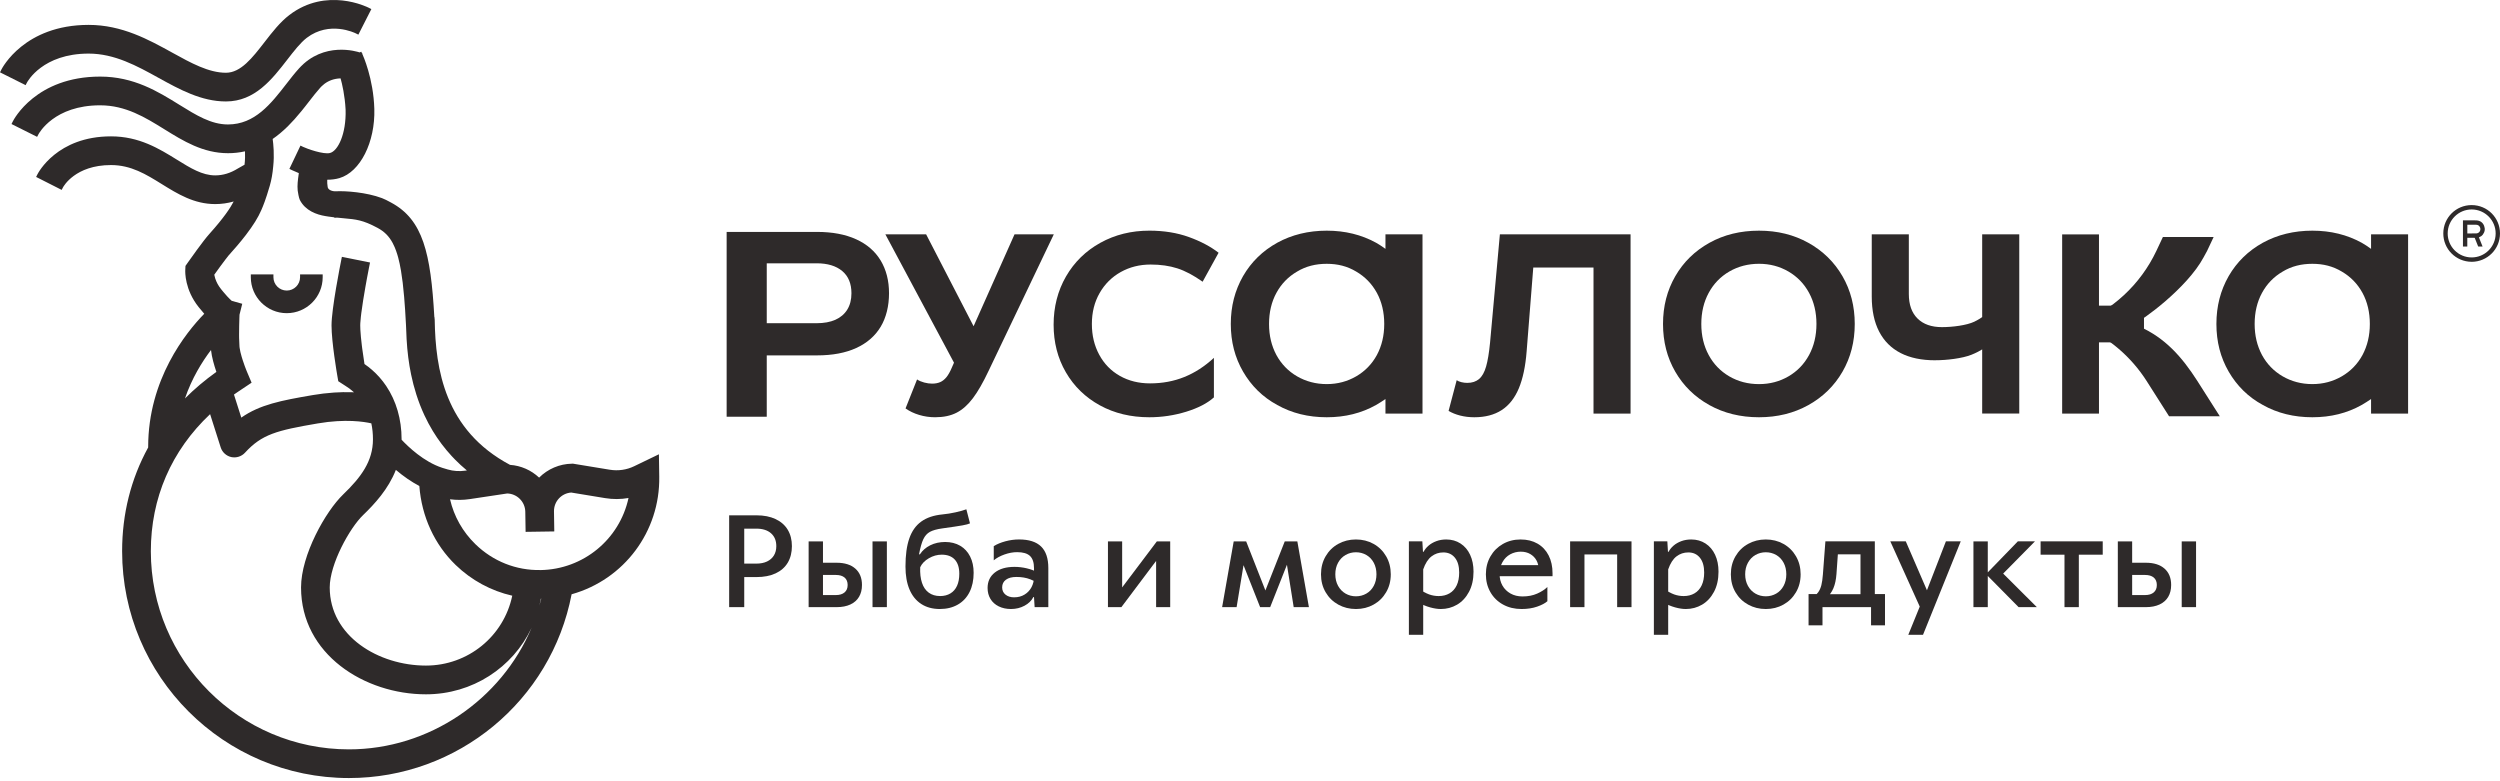 <svg width="256" height="80" viewBox="0 0 256 80" fill="none" xmlns="http://www.w3.org/2000/svg">
<g clip-path="url(#clip0_2316_2230)">
<path d="M74.408 42.679V23.748H83.668C85.228 23.748 86.559 23.998 87.666 24.501C88.773 25.004 89.609 25.729 90.181 26.676C90.749 27.622 91.036 28.741 91.036 30.032C91.036 31.322 90.749 32.517 90.181 33.462C89.609 34.41 88.778 35.133 87.678 35.637C86.579 36.14 85.243 36.391 83.668 36.391H76.555V33.097H83.62C84.373 33.097 85.015 32.98 85.543 32.745C86.07 32.51 86.476 32.163 86.762 31.702C87.047 31.24 87.188 30.683 87.188 30.032C87.188 29.042 86.875 28.284 86.247 27.755C85.618 27.227 84.741 26.962 83.62 26.962H78.515V42.676H74.409L74.408 42.679Z" fill="#2E2A2A"/>
<path d="M95.766 42.727C95.198 42.727 94.65 42.648 94.122 42.488C93.594 42.33 93.128 42.107 92.727 41.822L93.907 38.855C94.108 38.99 94.352 39.093 94.637 39.17C94.922 39.245 95.19 39.284 95.44 39.284C95.758 39.284 96.034 39.234 96.269 39.132C96.504 39.032 96.716 38.864 96.911 38.63C97.103 38.395 97.291 38.06 97.476 37.624L98.104 36.192L98.204 38.102L90.663 23.998H94.836L100.29 34.557H99.184L103.887 23.998H107.909L101.245 37.95C100.677 39.157 100.135 40.1 99.624 40.778C99.112 41.458 98.555 41.951 97.954 42.261C97.351 42.571 96.619 42.726 95.764 42.726L95.766 42.727Z" fill="#2E2A2A"/>
<path d="M117.694 42.727C115.8 42.727 114.112 42.322 112.629 41.508C111.146 40.695 109.984 39.568 109.146 38.126C108.307 36.685 107.89 35.058 107.89 33.248C107.89 31.438 108.312 29.775 109.159 28.308C110.006 26.842 111.179 25.693 112.677 24.863C114.177 24.033 115.851 23.619 117.694 23.619C119.187 23.619 120.535 23.837 121.74 24.272C122.948 24.708 123.962 25.245 124.783 25.882L123.148 28.849C122.227 28.196 121.365 27.739 120.56 27.479C119.753 27.219 118.84 27.089 117.818 27.089C116.695 27.089 115.677 27.345 114.763 27.857C113.85 28.369 113.13 29.084 112.602 30.006C112.073 30.929 111.808 31.984 111.808 33.174C111.808 34.364 112.06 35.399 112.563 36.329C113.066 37.26 113.77 37.98 114.674 38.492C115.58 39.004 116.609 39.258 117.768 39.258C119.024 39.258 120.195 39.04 121.274 38.605C122.354 38.169 123.364 37.515 124.304 36.644V40.692C123.632 41.295 122.685 41.785 121.462 42.162C120.239 42.538 118.981 42.727 117.691 42.727H117.694Z" fill="#2E2A2A"/>
<path d="M150.973 42.727C150.454 42.727 149.968 42.668 149.517 42.552C149.065 42.435 148.67 42.275 148.335 42.075L149.165 38.932C149.281 39.016 149.44 39.082 149.641 39.132C149.843 39.182 150.043 39.207 150.244 39.207C150.746 39.207 151.152 39.073 151.463 38.805C151.775 38.537 152.012 38.11 152.179 37.523C152.347 36.937 152.481 36.124 152.582 35.084L153.587 23.998H166.97V42.35H163.175V27.392H157.008L156.329 35.965C156.21 37.507 155.942 38.775 155.525 39.773C155.106 40.77 154.518 41.512 153.764 41.998C153.011 42.483 152.08 42.727 150.973 42.727Z" fill="#2E2A2A"/>
<path d="M180.122 42.727C178.227 42.727 176.536 42.312 175.044 41.483C173.551 40.653 172.386 39.513 171.549 38.064C170.709 36.614 170.293 34.984 170.293 33.174C170.293 31.364 170.711 29.734 171.549 28.284C172.385 26.834 173.551 25.694 175.044 24.864C176.536 24.034 178.227 23.621 180.122 23.621C182.016 23.621 183.684 24.036 185.175 24.864C186.667 25.694 187.83 26.834 188.67 28.284C189.509 29.734 189.926 31.363 189.926 33.174C189.926 34.986 189.508 36.614 188.67 38.064C187.83 39.514 186.667 40.653 185.175 41.483C183.683 42.312 181.999 42.727 180.122 42.727ZM180.122 39.333C181.229 39.333 182.233 39.068 183.139 38.54C184.044 38.013 184.747 37.283 185.25 36.353C185.753 35.423 186.005 34.363 186.005 33.173C186.005 31.983 185.753 30.922 185.25 29.992C184.747 29.062 184.043 28.333 183.139 27.805C182.233 27.277 181.229 27.012 180.122 27.012C179.015 27.012 177.986 27.277 177.079 27.805C176.174 28.333 175.471 29.062 174.969 29.992C174.466 30.922 174.214 31.983 174.214 33.173C174.214 34.363 174.466 35.423 174.969 36.353C175.471 37.283 176.176 38.013 177.079 38.54C177.986 39.068 178.999 39.333 180.122 39.333Z" fill="#2E2A2A"/>
<path d="M141.871 23.997V25.484C141.556 25.254 141.243 25.044 140.908 24.856C139.42 24.039 137.745 23.621 135.86 23.621C133.974 23.621 132.277 24.041 130.79 24.856C129.282 25.694 128.129 26.826 127.291 28.271C126.454 29.739 126.034 31.352 126.034 33.174C126.034 34.997 126.454 36.61 127.291 38.055C128.129 39.5 129.282 40.653 130.79 41.47C132.277 42.308 133.974 42.727 135.86 42.727C137.745 42.727 139.42 42.308 140.908 41.47C141.243 41.282 141.558 41.072 141.871 40.862V42.35H145.664V23.998H141.871V23.997ZM140.991 36.358C140.488 37.28 139.776 38.013 138.876 38.536C137.975 39.059 136.97 39.331 135.858 39.331C134.746 39.331 133.721 39.059 132.82 38.536C131.918 38.013 131.208 37.278 130.705 36.358C130.202 35.415 129.95 34.367 129.95 33.173C129.95 31.978 130.202 30.91 130.705 29.988C131.208 29.065 131.92 28.333 132.82 27.81C133.721 27.265 134.726 27.014 135.858 27.014C136.99 27.014 137.974 27.266 138.876 27.81C139.776 28.333 140.488 29.067 140.991 29.988C141.494 30.91 141.746 31.978 141.746 33.173C141.746 34.367 141.494 35.415 140.991 36.358Z" fill="#2E2A2A"/>
<path d="M242.797 23.997V25.484C242.482 25.254 242.169 25.044 241.834 24.856C240.346 24.039 238.671 23.621 236.785 23.621C234.9 23.621 233.203 24.041 231.715 24.856C230.207 25.694 229.055 26.826 228.217 28.271C227.379 29.739 226.96 31.352 226.96 33.174C226.96 34.997 227.379 36.61 228.217 38.055C229.055 39.5 230.207 40.653 231.715 41.47C233.203 42.308 234.9 42.727 236.785 42.727C238.671 42.727 240.346 42.308 241.834 41.47C242.169 41.282 242.483 41.072 242.797 40.862V42.35H246.589V23.998H242.797V23.997ZM241.917 36.358C241.414 37.28 240.702 38.013 239.801 38.536C238.901 39.059 237.896 39.331 236.784 39.331C235.672 39.331 234.646 39.059 233.746 38.536C232.844 38.013 232.133 37.278 231.631 36.358C231.128 35.415 230.876 34.367 230.876 33.173C230.876 31.978 231.128 30.91 231.631 29.988C232.133 29.065 232.846 28.333 233.746 27.81C234.646 27.265 235.652 27.014 236.784 27.014C237.916 27.014 238.899 27.266 239.801 27.81C240.702 28.333 241.414 29.067 241.917 29.988C242.419 30.91 242.671 31.978 242.671 33.173C242.671 34.367 242.419 35.415 241.917 36.358Z" fill="#2E2A2A"/>
<path d="M198.153 36.893C196.762 36.893 195.585 36.646 194.622 36.151C193.659 35.656 192.926 34.923 192.422 33.951C191.919 32.978 191.667 31.781 191.667 30.356V23.995H195.464V30.104C195.464 31.193 195.76 32.031 196.357 32.618C196.952 33.206 197.785 33.498 198.859 33.498C199.933 33.498 201.38 33.314 202.16 32.946C202.939 32.576 203.613 32.041 204.183 31.336V34.754C203.596 35.426 202.828 35.947 201.881 36.325C200.935 36.702 199.36 36.89 198.153 36.89V36.893ZM202.975 42.349V23.997H206.773V42.349H202.975Z" fill="#2E2A2A"/>
<path d="M214.475 32.927L214.935 33.45V32.402L214.475 32.925V32.927ZM211.165 24.001V42.353H214.935V24.001H211.165Z" fill="#2E2A2A"/>
<path d="M227.306 42.623H222.11L219.805 38.998C218.235 36.547 215.972 34.598 213.31 33.425L212.765 33.173C216.285 31.81 219.176 29.15 220.811 25.694L221.481 24.269H226.676L226.006 25.694C225.901 25.904 225.776 26.134 225.651 26.344C223.963 29.504 219.323 32.859 218.507 33.174L219.052 33.426C221.712 34.599 223.43 36.549 225.002 38.999L227.307 42.624L227.306 42.623Z" fill="#2E2A2A"/>
<path d="M219.544 31.298H212.765V35.058H219.544V31.298Z" fill="#2E2A2A"/>
<path d="M253.095 26.809C251.481 26.801 250.188 25.503 250.194 23.893C250.2 22.285 251.497 21 253.097 21.001C254.713 21.001 256.002 22.304 256 23.906C256 25.52 254.697 26.806 253.094 26.811L253.095 26.809ZM253.095 26.361C254.44 26.364 255.549 25.276 255.555 23.914C255.562 22.569 254.472 21.454 253.105 21.449C251.758 21.444 250.645 22.536 250.643 23.903C250.642 25.251 251.733 26.36 253.095 26.361Z" fill="#2E2A2A"/>
<path d="M252.651 24.352V25.243H252.206V22.564C252.281 22.564 252.355 22.564 252.428 22.564C252.627 22.564 252.827 22.564 253.026 22.564C253.228 22.564 253.432 22.553 253.631 22.572C253.988 22.605 254.246 22.794 254.375 23.131C254.494 23.445 254.45 23.749 254.243 24.02C254.146 24.147 254.018 24.236 253.869 24.293C253.861 24.296 253.852 24.299 253.839 24.304C253.964 24.615 254.088 24.927 254.215 25.245C254.193 25.245 254.176 25.245 254.16 25.245C254.039 25.245 253.919 25.243 253.798 25.245C253.773 25.245 253.762 25.235 253.753 25.213C253.643 24.938 253.532 24.662 253.424 24.385C253.415 24.36 253.402 24.351 253.374 24.351C253.134 24.351 252.895 24.351 252.651 24.351V24.352ZM252.654 23.012V23.903C252.654 23.903 252.665 23.904 252.668 23.904C252.962 23.904 253.258 23.906 253.552 23.903C253.609 23.903 253.668 23.889 253.722 23.868C253.947 23.782 254.054 23.511 253.952 23.275C253.875 23.095 253.728 23.015 253.537 23.012C253.407 23.01 253.278 23.012 253.149 23.012C252.984 23.012 252.82 23.012 252.654 23.012Z" fill="#2E2A2A"/>
<path d="M74.665 62.171V52.769H77.472C78.227 52.769 78.878 52.898 79.423 53.156C79.968 53.413 80.383 53.779 80.667 54.251C80.95 54.724 81.091 55.281 81.091 55.925C81.091 56.568 80.95 57.141 80.667 57.617C80.383 58.093 79.968 58.458 79.423 58.712C78.878 58.965 78.227 59.092 77.472 59.092H75.412V57.714H77.447C77.876 57.714 78.243 57.641 78.548 57.495C78.853 57.349 79.087 57.143 79.249 56.877C79.412 56.61 79.494 56.292 79.494 55.923C79.494 55.365 79.314 54.927 78.954 54.609C78.593 54.291 78.091 54.133 77.447 54.133H76.21V62.169H74.665V62.171Z" fill="#2E2A2A"/>
<path d="M82.804 62.171V55.436H84.273V60.935H85.587C85.973 60.935 86.271 60.844 86.482 60.664C86.694 60.484 86.799 60.231 86.799 59.905C86.799 59.579 86.694 59.315 86.482 59.139C86.272 58.964 85.973 58.875 85.587 58.875H83.565V57.625H85.677C86.493 57.625 87.129 57.825 87.583 58.223C88.039 58.623 88.266 59.183 88.266 59.903C88.266 60.376 88.164 60.782 87.963 61.12C87.761 61.46 87.466 61.718 87.076 61.9C86.686 62.081 86.219 62.171 85.679 62.171H82.807H82.804ZM89.346 62.171V55.436H90.815V62.171H89.346Z" fill="#2E2A2A"/>
<path d="M96.248 62.363C95.501 62.363 94.864 62.191 94.337 61.848C93.809 61.505 93.406 61.009 93.132 60.361C92.857 59.712 92.721 58.929 92.721 58.01C92.721 56.842 92.85 55.884 93.114 55.132C93.375 54.381 93.784 53.806 94.337 53.407C94.891 53.007 95.609 52.765 96.494 52.678C96.941 52.636 97.396 52.563 97.86 52.459C98.323 52.356 98.688 52.253 98.954 52.151L99.327 53.593C99.189 53.662 98.929 53.731 98.547 53.8C98.165 53.869 97.481 53.972 96.493 54.108C95.934 54.185 95.513 54.304 95.224 54.462C94.936 54.62 94.711 54.872 94.548 55.215C94.385 55.558 94.239 56.073 94.109 56.761H94.2C94.457 56.366 94.812 56.056 95.263 55.834C95.715 55.611 96.223 55.499 96.79 55.499C97.357 55.499 97.885 55.627 98.323 55.885C98.762 56.142 99.1 56.51 99.341 56.986C99.581 57.462 99.701 58.018 99.701 58.654C99.701 59.41 99.562 60.066 99.283 60.624C99.004 61.181 98.602 61.612 98.079 61.911C97.556 62.211 96.945 62.362 96.25 62.362L96.248 62.363ZM96.261 61.037C96.673 61.037 97.027 60.946 97.324 60.766C97.622 60.586 97.846 60.326 98.001 59.986C98.156 59.647 98.232 59.233 98.232 58.743C98.232 58.117 98.077 57.636 97.769 57.301C97.46 56.966 97.013 56.798 96.43 56.798C95.974 56.798 95.537 56.92 95.116 57.165C94.695 57.409 94.399 57.716 94.228 58.085C94.203 58.704 94.263 59.233 94.409 59.676C94.554 60.118 94.786 60.456 95.104 60.688C95.422 60.92 95.808 61.035 96.263 61.035L96.261 61.037Z" fill="#2E2A2A"/>
<path d="M103.537 62.363C103.057 62.363 102.634 62.273 102.269 62.092C101.904 61.912 101.622 61.659 101.425 61.333C101.228 61.007 101.129 60.633 101.129 60.212C101.129 59.542 101.377 59.014 101.87 58.627C102.363 58.24 103.035 58.048 103.885 58.048C104.306 58.048 104.724 58.098 105.141 58.197C105.557 58.295 105.933 58.435 106.268 58.615L105.882 59.117V58.178C105.882 57.603 105.744 57.187 105.47 56.928C105.194 56.67 104.757 56.541 104.156 56.541C103.735 56.541 103.301 56.621 102.855 56.779C102.408 56.939 102.044 57.138 101.76 57.378V55.923C102.095 55.716 102.495 55.552 102.958 55.427C103.422 55.303 103.885 55.24 104.349 55.24C105.362 55.24 106.115 55.481 106.608 55.962C107.101 56.443 107.349 57.177 107.349 58.164V62.169H105.946L105.882 61.139H105.817C105.628 61.508 105.326 61.804 104.909 62.027C104.493 62.249 104.035 62.362 103.537 62.362V62.363ZM103.86 61.165C104.255 61.165 104.605 61.073 104.909 60.888C105.214 60.703 105.452 60.453 105.623 60.135C105.794 59.817 105.882 59.457 105.882 59.053L106.229 59.684C105.971 59.529 105.731 59.41 105.507 59.324C105.283 59.238 105.056 59.175 104.825 59.138C104.593 59.099 104.344 59.08 104.078 59.08C103.622 59.08 103.267 59.174 103.008 59.363C102.751 59.553 102.621 59.814 102.621 60.149C102.621 60.458 102.736 60.705 102.963 60.89C103.19 61.075 103.489 61.167 103.858 61.167L103.86 61.165Z" fill="#2E2A2A"/>
<path d="M113.454 62.171V55.436H114.909V60.6L114.638 60.509L118.463 55.436H119.829V62.171H118.386V57.019L118.643 57.096L114.832 62.169H113.454V62.171Z" fill="#2E2A2A"/>
<path d="M125.146 62.171L126.332 55.436H127.606L129.667 60.691H129.487L131.56 55.436H132.847L134.032 62.171H132.474L131.728 57.483H131.92L130.066 62.171H129.036L127.182 57.483H127.401L126.629 62.171H125.148H125.146Z" fill="#2E2A2A"/>
<path d="M138.849 62.363C138.188 62.363 137.585 62.213 137.04 61.912C136.496 61.612 136.063 61.191 135.746 60.65C135.428 60.11 135.27 59.496 135.27 58.809C135.27 58.121 135.428 57.506 135.746 56.961C136.063 56.416 136.494 55.993 137.04 55.693C137.585 55.392 138.188 55.242 138.849 55.242C139.51 55.242 140.111 55.392 140.651 55.693C141.192 55.993 141.622 56.416 141.938 56.961C142.256 57.506 142.415 58.123 142.415 58.809C142.415 59.495 142.256 60.11 141.938 60.65C141.621 61.191 141.192 61.612 140.651 61.912C140.111 62.213 139.51 62.363 138.849 62.363ZM138.849 61.062C139.236 61.062 139.59 60.97 139.912 60.785C140.235 60.6 140.487 60.336 140.672 59.993C140.856 59.65 140.949 59.255 140.949 58.807C140.949 58.359 140.856 57.966 140.672 57.622C140.487 57.279 140.233 57.014 139.912 56.83C139.59 56.645 139.236 56.552 138.849 56.552C138.462 56.552 138.108 56.645 137.786 56.83C137.463 57.014 137.208 57.279 137.02 57.622C136.831 57.965 136.737 58.361 136.737 58.807C136.737 59.254 136.831 59.648 137.02 59.993C137.21 60.336 137.465 60.6 137.786 60.785C138.108 60.97 138.462 61.062 138.849 61.062Z" fill="#2E2A2A"/>
<path d="M144.27 65.003V55.434H145.648L145.712 56.504H145.776C145.897 56.272 146.066 56.062 146.285 55.873C146.504 55.683 146.768 55.532 147.078 55.416C147.388 55.3 147.726 55.242 148.095 55.242C148.645 55.242 149.132 55.38 149.556 55.654C149.981 55.929 150.31 56.314 150.541 56.812C150.773 57.31 150.889 57.885 150.889 58.538C150.889 59.337 150.734 60.026 150.425 60.605C150.117 61.184 149.708 61.623 149.202 61.919C148.695 62.215 148.142 62.363 147.541 62.363C147.215 62.363 146.851 62.307 146.447 62.196C146.043 62.085 145.64 61.917 145.236 61.693V60.264C145.665 60.555 146.036 60.757 146.349 60.87C146.663 60.981 146.987 61.037 147.322 61.037C147.743 61.037 148.111 60.945 148.429 60.76C148.747 60.575 148.991 60.303 149.163 59.943C149.336 59.582 149.42 59.144 149.42 58.629C149.42 57.976 149.274 57.47 148.982 57.11C148.69 56.75 148.294 56.568 147.796 56.568C147.341 56.568 146.938 56.703 146.586 56.974C146.234 57.245 145.95 57.688 145.736 58.306V65.003H144.267H144.27Z" fill="#2E2A2A"/>
<path d="M155.81 62.363C155.098 62.363 154.465 62.211 153.911 61.906C153.357 61.601 152.926 61.178 152.618 60.638C152.309 60.097 152.154 59.487 152.154 58.809C152.154 58.131 152.309 57.522 152.618 56.98C152.926 56.44 153.352 56.014 153.892 55.705C154.432 55.397 155.038 55.242 155.709 55.242C156.379 55.242 156.947 55.383 157.44 55.666C157.934 55.95 158.314 56.354 158.58 56.877C158.847 57.4 158.98 58.01 158.98 58.706V59.001H153.004V57.868H157.976L157.552 58.255C157.552 57.937 157.478 57.645 157.332 57.379C157.187 57.113 156.975 56.898 156.701 56.736C156.426 56.573 156.1 56.491 155.723 56.491C155.345 56.491 154.977 56.582 154.647 56.762C154.317 56.942 154.052 57.207 153.855 57.555C153.657 57.902 153.559 58.32 153.559 58.81C153.559 59.232 153.656 59.614 153.848 59.957C154.041 60.3 154.317 60.572 154.672 60.774C155.027 60.976 155.442 61.076 155.915 61.076C156.473 61.076 156.969 60.979 157.403 60.786C157.837 60.594 158.186 60.368 158.452 60.11V61.565C158.22 61.771 157.871 61.956 157.403 62.119C156.935 62.282 156.405 62.363 155.812 62.363H155.81Z" fill="#2E2A2A"/>
<path d="M160.78 62.171V55.436H167.066V62.171H165.597V56.775H162.249V62.171H160.78Z" fill="#2E2A2A"/>
<path d="M169.357 65.003V55.434H170.735L170.799 56.504H170.863C170.984 56.272 171.153 56.062 171.372 55.873C171.591 55.683 171.854 55.532 172.164 55.416C172.474 55.3 172.812 55.242 173.182 55.242C173.732 55.242 174.219 55.38 174.643 55.654C175.067 55.929 175.396 56.314 175.628 56.812C175.86 57.31 175.975 57.885 175.975 58.538C175.975 59.337 175.82 60.026 175.512 60.605C175.203 61.184 174.795 61.623 174.289 61.919C173.782 62.215 173.229 62.363 172.628 62.363C172.302 62.363 171.937 62.307 171.533 62.196C171.129 62.085 170.727 61.917 170.323 61.693V60.264C170.752 60.555 171.123 60.757 171.436 60.87C171.749 60.981 172.073 61.037 172.408 61.037C172.83 61.037 173.198 60.945 173.515 60.76C173.833 60.575 174.078 60.303 174.25 59.943C174.422 59.582 174.507 59.144 174.507 58.629C174.507 57.976 174.361 57.47 174.068 57.11C173.777 56.75 173.381 56.568 172.883 56.568C172.427 56.568 172.025 56.703 171.672 56.974C171.32 57.245 171.037 57.688 170.822 58.306V65.003H169.353H169.357Z" fill="#2E2A2A"/>
<path d="M180.819 62.363C180.158 62.363 179.555 62.213 179.01 61.912C178.465 61.612 178.033 61.191 177.715 60.65C177.397 60.11 177.239 59.496 177.239 58.809C177.239 58.121 177.397 57.506 177.715 56.961C178.033 56.416 178.464 55.993 179.01 55.693C179.555 55.392 180.158 55.242 180.819 55.242C181.479 55.242 182.081 55.392 182.621 55.693C183.161 55.993 183.592 56.416 183.908 56.961C184.226 57.506 184.384 58.123 184.384 58.809C184.384 59.495 184.226 60.11 183.908 60.65C183.59 61.191 183.161 61.612 182.621 61.912C182.081 62.213 181.479 62.363 180.819 62.363ZM180.819 61.062C181.205 61.062 181.559 60.97 181.882 60.785C182.204 60.6 182.457 60.336 182.641 59.993C182.826 59.65 182.918 59.255 182.918 58.807C182.918 58.359 182.826 57.966 182.641 57.622C182.457 57.279 182.203 57.014 181.882 56.83C181.559 56.645 181.205 56.552 180.819 56.552C180.432 56.552 180.078 56.645 179.755 56.83C179.433 57.014 179.178 57.279 178.99 57.622C178.8 57.965 178.706 58.361 178.706 58.807C178.706 59.254 178.8 59.648 178.99 59.993C179.179 60.336 179.434 60.6 179.755 60.785C180.078 60.97 180.432 61.062 180.819 61.062Z" fill="#2E2A2A"/>
<path d="M185.197 64.037V60.83H186.536L186.78 60.843H190.514V56.761H188.197L188.054 58.782C188.012 59.357 187.906 59.842 187.74 60.237C187.572 60.632 187.325 60.971 186.999 61.255H185.609C185.865 61.031 186.064 60.821 186.201 60.624C186.338 60.426 186.44 60.19 186.509 59.916C186.578 59.642 186.63 59.28 186.664 58.834L186.921 55.434H191.982V60.83H193.024V64.037H191.595V62.169H186.623V64.037H185.194H185.197Z" fill="#2E2A2A"/>
<path d="M195.409 65.003L196.775 61.641V62.543L193.568 55.434H195.152L197.497 60.855H197.161L199.261 55.434H200.78L196.917 65.003H195.411H195.409Z" fill="#2E2A2A"/>
<path d="M202.08 62.171V55.436H203.549V62.171H202.08ZM206.704 62.171L203.369 58.796L206.627 55.434H208.379L204.773 59.092L204.786 58.397L208.572 62.171H206.704Z" fill="#2E2A2A"/>
<path d="M211.404 62.171V56.8H208.957V55.434H215.319V56.8H212.872V62.171H211.403H211.404Z" fill="#2E2A2A"/>
<path d="M216.865 62.171V55.436H218.333V60.935H219.647C220.034 60.935 220.331 60.844 220.543 60.664C220.754 60.484 220.859 60.231 220.859 59.905C220.859 59.579 220.754 59.315 220.543 59.139C220.333 58.964 220.034 58.875 219.647 58.875H217.626V57.625H219.738C220.554 57.625 221.19 57.825 221.644 58.223C222.099 58.623 222.326 59.183 222.326 59.903C222.326 60.376 222.225 60.782 222.024 61.12C221.822 61.46 221.526 61.718 221.136 61.9C220.746 62.081 220.28 62.171 219.74 62.171H216.868H216.865ZM223.407 62.171V55.436H224.876V62.171H223.407Z" fill="#2E2A2A"/>
<path d="M29.363 32.069C31.392 32.069 33.043 30.418 33.043 28.389V28.096H30.727V28.389C30.727 29.141 30.114 29.753 29.363 29.753C28.611 29.753 27.999 29.141 27.999 28.389V28.096H25.683V28.389C25.683 30.418 27.334 32.069 29.363 32.069Z" fill="#2E2A2A"/>
<path d="M2.757 8.462C2.822 8.341 4.37 5.488 9.077 5.488C11.736 5.488 14.021 6.749 16.232 7.97C18.388 9.16 20.616 10.389 23.137 10.389C26.101 10.389 27.866 8.113 29.421 6.104C30.113 5.211 30.766 4.369 31.416 3.872C33.739 2.104 36.326 3.363 36.434 3.418L36.696 3.548L38.027 0.93L37.765 0.797C37.59 0.708 33.434 -1.358 29.635 1.533C28.677 2.263 27.874 3.299 27.097 4.303C25.843 5.922 24.659 7.45 23.136 7.45C21.371 7.45 19.562 6.453 17.649 5.396C15.231 4.062 12.492 2.549 9.076 2.549C2.504 2.549 0.225 6.955 0.132 7.143L0 7.406L2.623 8.719L2.756 8.463L2.757 8.462Z" fill="#2E2A2A"/>
<path d="M67.473 46.518L64.953 47.735C64.166 48.116 63.295 48.241 62.434 48.098L58.691 47.483H58.56C57.299 47.503 56.095 48.019 55.206 48.908C54.392 48.141 53.339 47.679 52.226 47.602C45.538 44.049 44.591 37.798 44.514 32.747L44.486 32.454H44.475C44.107 25.929 43.324 22.497 40.042 20.741L39.937 20.685C39.655 20.533 39.389 20.391 39.117 20.289C37.504 19.683 35.399 19.537 34.378 19.587C34.012 19.603 33.603 19.448 33.555 19.158C33.512 18.878 33.497 18.671 33.508 18.404C33.949 18.405 34.374 18.35 34.756 18.238C36.892 17.61 38.428 14.562 38.331 11.152C38.241 8.036 37.162 5.659 37.117 5.56L37.1 5.521L37.117 5.47L37.067 5.452L36.993 5.294L36.829 5.369C36.572 5.282 33.155 4.197 30.613 7.012C30.18 7.489 29.768 8.02 29.333 8.581C27.744 10.627 26.1 12.741 23.344 12.745C21.62 12.745 20.11 11.81 18.364 10.728C16.183 9.376 13.709 7.843 10.255 7.843C3.681 7.843 1.401 12.25 1.309 12.438L1.178 12.701L3.8 14.013L3.933 13.758C3.998 13.637 5.548 10.784 10.255 10.784C12.873 10.784 14.877 12.026 16.817 13.228C18.767 14.437 20.784 15.687 23.35 15.687C23.94 15.687 24.523 15.623 25.087 15.496C25.102 15.868 25.102 16.368 25.041 16.867L24.362 17.251C23.594 17.727 22.835 17.959 22.038 17.959C20.71 17.959 19.511 17.217 18.122 16.355C16.311 15.234 14.26 13.963 11.367 13.963C5.842 13.963 3.91 17.699 3.83 17.857L3.699 18.119L6.314 19.445L6.448 19.19C6.498 19.096 7.699 16.902 11.365 16.902C13.422 16.902 14.952 17.849 16.571 18.853C18.194 19.858 19.871 20.898 22.039 20.898C22.675 20.898 23.308 20.809 23.929 20.632C23.604 21.269 22.912 22.315 21.448 23.944C20.777 24.687 19.392 26.662 19.235 26.884L18.992 27.23L18.972 27.653C18.962 27.853 18.916 29.66 20.342 31.445C20.541 31.693 20.732 31.923 20.915 32.13C19.039 34.051 15.173 38.85 15.173 45.753V45.819C13.402 49.047 12.505 52.622 12.505 56.447C12.505 69.255 22.924 79.672 35.73 79.672C46.874 79.672 56.433 71.769 58.533 60.854C63.91 59.344 67.592 54.424 67.507 48.825L67.473 46.523V46.518ZM55.423 61.306C55.365 61.541 55.303 61.775 55.237 62.006C55.294 61.776 55.342 61.543 55.386 61.306H55.394C55.405 61.306 55.414 61.306 55.423 61.306ZM23.469 26.095C23.529 26.021 23.583 25.957 23.632 25.904C24.03 25.462 24.395 25.038 24.719 24.64C24.883 24.44 25.038 24.244 25.184 24.053C25.924 23.087 26.441 22.256 26.761 21.509L26.785 21.451C26.93 21.116 27.199 20.492 27.63 19.005C27.797 18.425 27.913 17.782 27.974 17.069L27.977 17.046C28.107 15.843 27.991 14.735 27.921 14.23C28.445 13.87 28.954 13.444 29.473 12.934C29.917 12.494 30.36 12.001 30.865 11.382C31.004 11.21 31.14 11.041 31.272 10.873L31.665 10.369C31.864 10.114 32.056 9.866 32.242 9.633C32.456 9.369 32.629 9.162 32.792 8.982C32.839 8.93 32.886 8.88 32.935 8.833C33.029 8.742 33.126 8.658 33.227 8.582C33.686 8.24 34.227 8.053 34.831 8.028C34.845 8.028 34.861 8.028 34.875 8.028C35.038 8.606 35.312 9.765 35.39 11.237C35.46 13.712 34.61 15.464 33.783 15.669C33.124 15.834 31.452 15.242 31.035 15.039L30.769 14.909L29.634 17.292L29.892 17.42C29.941 17.444 30.329 17.613 30.6 17.727C30.59 17.794 30.581 17.865 30.572 17.935C30.504 18.419 30.428 18.969 30.483 19.512C30.508 19.684 30.598 20.265 30.705 20.475C31.265 21.576 32.43 21.98 33.309 22.125C33.419 22.143 33.523 22.16 33.627 22.176C33.832 22.205 34.026 22.232 34.225 22.254L34.237 22.299L34.527 22.287L34.688 22.302C34.87 22.321 35.047 22.338 35.213 22.353C36.466 22.465 37.156 22.528 38.653 23.33C39.353 23.704 39.834 24.183 40.21 24.885C40.282 25.019 40.352 25.165 40.416 25.317C40.515 25.55 40.607 25.808 40.692 26.086C40.72 26.18 40.748 26.277 40.775 26.377C40.883 26.779 40.977 27.224 41.063 27.733C41.19 28.48 41.295 29.355 41.384 30.407C41.456 31.244 41.519 32.192 41.575 33.309L41.589 33.624C41.599 33.96 41.611 34.327 41.635 34.721C41.708 36.018 41.86 37.203 42.096 38.346C42.167 38.689 42.247 39.032 42.333 39.362C42.424 39.713 42.526 40.064 42.635 40.405C42.751 40.766 42.876 41.123 43.009 41.465C43.15 41.829 43.304 42.189 43.465 42.533C43.722 43.084 44.008 43.622 44.317 44.13C44.876 45.051 45.527 45.917 46.255 46.703C46.37 46.827 46.487 46.951 46.608 47.073C46.974 47.444 47.365 47.804 47.773 48.142C47.785 48.152 47.796 48.163 47.809 48.172L47.655 48.194C47.052 48.283 46.423 48.241 45.856 48.075L45.295 47.907L45.264 47.896C43.399 47.284 41.799 45.75 41.123 45.028C41.123 45.011 41.123 44.992 41.123 44.973C41.123 42.94 40.576 41.054 39.544 39.521C39.132 38.91 38.645 38.356 38.096 37.877C37.851 37.662 37.592 37.462 37.322 37.277C37.258 36.871 37.172 36.303 37.093 35.702L37.057 35.415C36.976 34.759 36.923 34.203 36.901 33.766C36.893 33.606 36.888 33.456 36.888 33.32C36.888 33.248 36.892 33.166 36.896 33.079C36.906 32.894 36.926 32.678 36.953 32.437C36.967 32.315 36.981 32.188 36.998 32.055C37.05 31.655 37.114 31.211 37.186 30.755C37.258 30.298 37.338 29.828 37.418 29.379C37.471 29.078 37.523 28.787 37.574 28.514C37.649 28.104 37.721 27.736 37.779 27.439L37.891 26.88L35.009 26.3L34.951 26.588C34.85 27.097 33.949 31.61 33.949 33.32C33.949 35.03 34.507 38.27 34.53 38.406L34.64 39.038L35.42 39.544C35.55 39.624 35.675 39.709 35.795 39.798C35.954 39.915 36.105 40.039 36.251 40.172C36.173 40.169 36.093 40.166 36.015 40.163C35.429 40.144 34.82 40.156 34.205 40.197C33.854 40.221 33.483 40.255 33.102 40.3C32.736 40.344 32.39 40.396 32.042 40.454C28.774 41.011 26.61 41.434 24.709 42.764L23.958 40.402C24.083 40.313 24.21 40.225 24.338 40.139L25.763 39.187L25.29 38.068C25.267 38.011 25.238 37.942 25.206 37.861C25.135 37.682 24.996 37.321 24.86 36.898C24.819 36.774 24.781 36.649 24.744 36.524C24.643 36.178 24.575 35.882 24.542 35.645C24.534 35.595 24.529 35.547 24.524 35.501L24.52 35.434C24.503 35.205 24.49 34.926 24.485 34.607C24.485 34.496 24.482 34.382 24.482 34.267C24.482 33.649 24.498 33.016 24.512 32.595L24.526 32.224L24.806 31.107L23.732 30.807L23.724 30.8C23.68 30.763 23.621 30.71 23.547 30.637C23.471 30.562 23.377 30.465 23.264 30.345C23.151 30.221 23.02 30.072 22.871 29.894C22.796 29.803 22.716 29.706 22.631 29.599C22.36 29.261 22.158 28.889 22.033 28.495C21.994 28.373 21.963 28.251 21.941 28.131C22.116 27.885 22.328 27.592 22.545 27.294C22.937 26.761 23.247 26.355 23.464 26.089L23.469 26.095ZM22.157 38.083C20.993 38.913 19.916 39.823 18.941 40.801C19.645 38.733 20.69 37.05 21.607 35.839C21.684 36.574 21.933 37.427 22.157 38.082V38.083ZM43.617 68.155C38.774 68.155 33.764 65.162 33.764 60.151C33.764 57.761 35.805 54.069 37.18 52.746C38.351 51.618 39.765 50.092 40.537 48.117C41.32 48.783 42.126 49.335 42.94 49.766C43.177 52.896 44.495 55.763 46.663 57.857C48.283 59.421 50.28 60.505 52.455 60.999C51.587 65.163 47.917 68.155 43.618 68.155H43.617ZM40.837 45.137H40.83H40.839H40.837ZM21.513 42.405L22.6 45.815C22.758 46.313 23.175 46.692 23.685 46.805C24.188 46.915 24.736 46.742 25.085 46.36C26.811 44.472 28.32 44.079 32.543 43.358C35.39 42.871 37.305 43.185 38.024 43.351C38.135 43.871 38.191 44.419 38.191 44.982C38.191 47.234 36.971 48.869 35.142 50.63C33.34 52.365 30.827 56.827 30.827 60.154C30.827 67.004 37.331 71.098 43.618 71.098C48.369 71.098 52.509 68.371 54.437 64.281C51.318 71.665 43.933 76.735 35.731 76.735C24.545 76.735 15.446 67.634 15.446 56.449C15.446 50.998 17.542 46.154 21.515 42.408L21.513 42.405ZM55.347 58.372C52.859 58.422 50.494 57.484 48.687 55.73C47.38 54.46 46.484 52.876 46.083 51.125C46.755 51.216 47.43 51.21 48.098 51.109L51.939 50.532C52.417 50.546 52.868 50.735 53.211 51.069C53.577 51.423 53.782 51.899 53.79 52.409L53.822 54.462L56.759 54.418L56.728 52.367C56.712 51.352 57.486 50.51 58.492 50.436L61.958 51.006C62.763 51.139 63.569 51.135 64.36 50.994C63.447 55.231 59.723 58.308 55.348 58.375L55.347 58.372Z" fill="#2E2A2A"/>
</g>
<defs>
<clipPath id="clip0_2316_2230">
<rect width="256" height="79.668" fill="white"/>
</clipPath>
</defs>
</svg>

